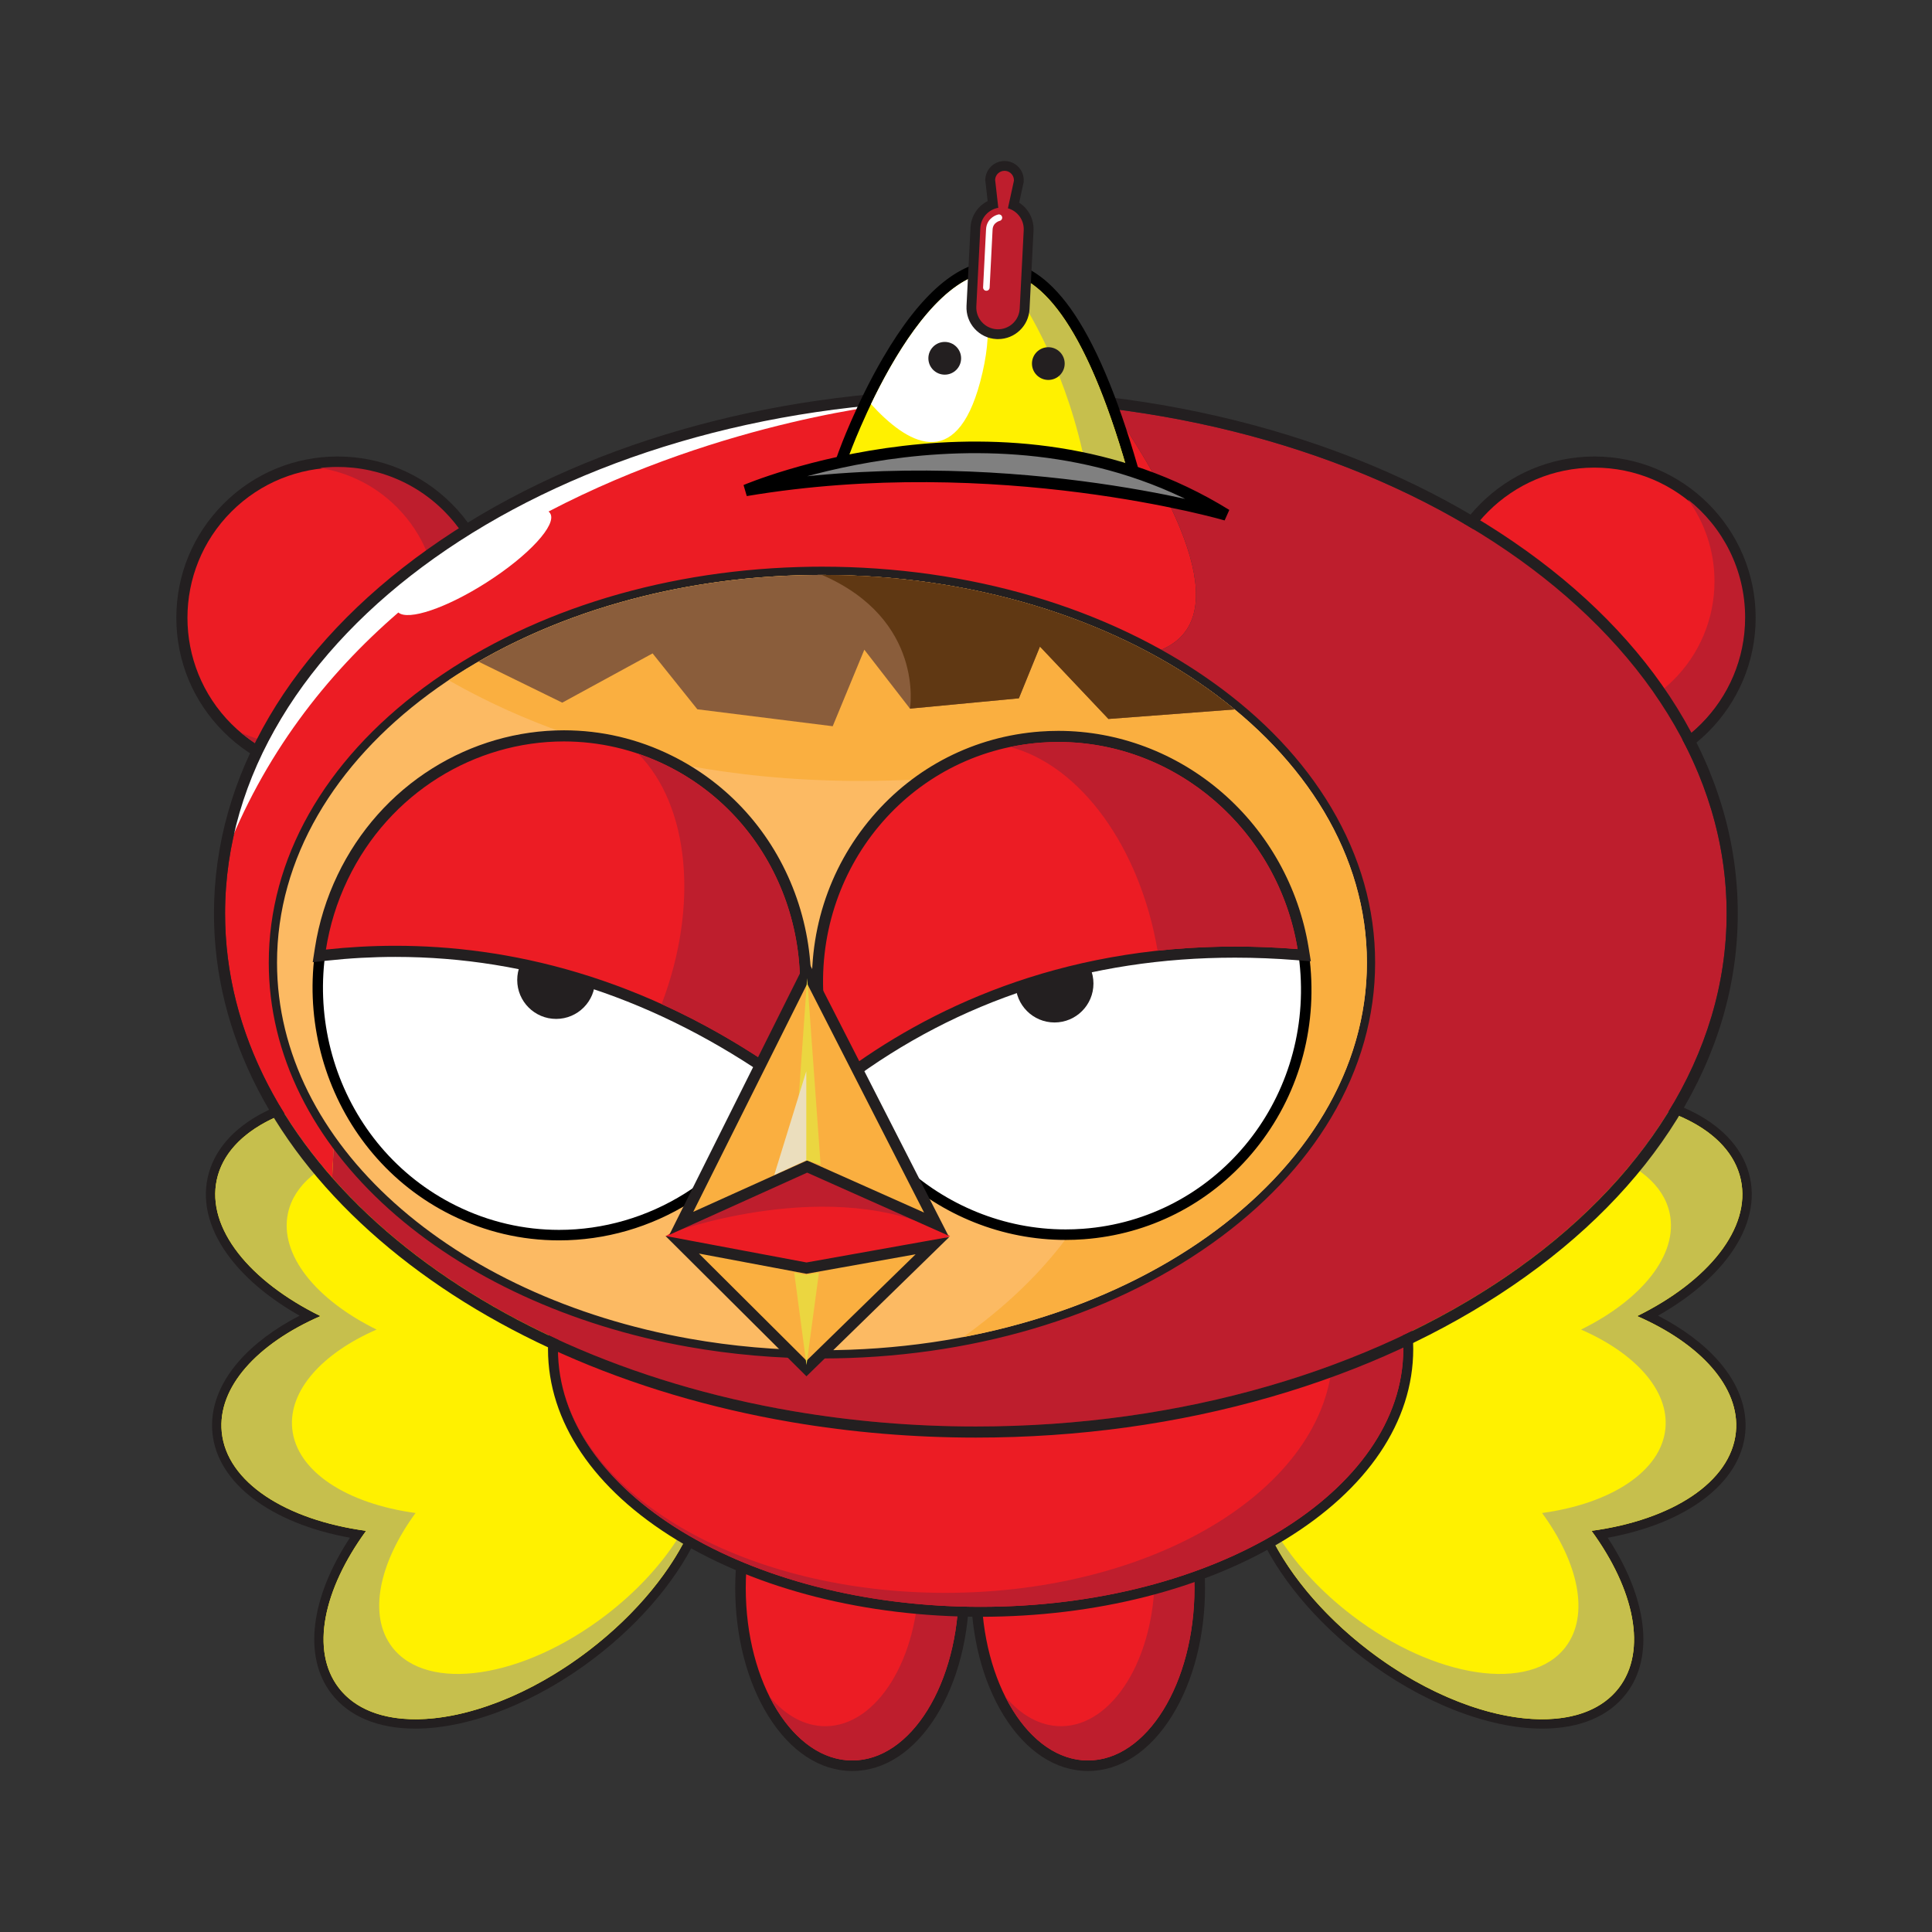 <svg:svg xmlns:dc="http://purl.org/dc/elements/1.1/" xmlns:ns2="http://web.resource.org/cc/" xmlns:rdf="http://www.w3.org/1999/02/22-rdf-syntax-ns#" xmlns:svg="http://www.w3.org/2000/svg" height="694.8" id="Layer_1" version="1.0" viewBox="-63.415 -57.9 694.8 694.8" width="694.8" xml:space="preserve">
<svg:rect x="-63.415" y="-57.9" width="694.8" height="694.8" fill="#333333" stroke="none"/>
<svg:g id="g236">
	<svg:g id="g238">
		<svg:g id="g240">
			<svg:g id="g242">
				<svg:path d="m491.2 562.07c-19.16 0-42.84-9.36-63.34-25.03-35.58-27.21-52.07-65.63-36.76-85.64 2.48-3.25 5.72-5.9 9.64-7.88 0.01-0.75 0.05-1.49 0.12-2.22 0.9-9.09 6.41-17.32 15.98-23.9-6.07-4.83-9.99-10.76-11.39-17.27-2.6-12.12 3.36-25.24 16.79-36.94 13.16-11.46 31.99-20.26 53.04-24.78 9.82-2.1 19.6-3.17 29.1-3.17 32.38 0 55.89 12.09 59.91 30.8 3.63 16.94-10.06 36.03-35.08 49.28 22.16 10.56 34.85 26.44 33.32 41.95-1.75 17.78-21.51 31.99-50.63 36.62 15.06 21.74 18.26 43.1 8.24 56.2-5.99 7.84-16 11.98-28.94 11.98z" id="path244" style="fill:#fff100" />
				<svg:path d="m504.38 336.92c30.39 0 54.34 11.2 58.26 29.48 3.74 17.44-11.79 36.46-37.3 49.01 22.73 9.91 37.11 25.56 35.52 41.7-1.78 18.05-23.06 31.6-51.92 35.52 15.41 21.11 20.08 43.08 9.86 56.44-5.84 7.64-15.68 11.32-27.6 11.32-18.2 0-41.23-8.57-62.31-24.69-34.9-26.68-51.22-63.97-36.46-83.27 2.6-3.4 6-5.99 10-7.85-0.02-1.03 0.01-2.07 0.11-3.11 0.94-9.48 7.26-17.73 17.23-23.98-6.67-4.7-11.16-10.68-12.67-17.71-5.1-23.76 25.58-50.5 68.54-59.72 9.91-2.13 19.61-3.14 28.74-3.14m0-3.36c-9.61 0-19.52 1.08-29.45 3.21-21.32 4.57-40.43 13.51-53.79 25.16-13.92 12.12-20.07 25.81-17.34 38.56 1.35 6.26 4.88 12 10.3 16.8-8.89 6.66-14.02 14.83-14.91 23.85-0.04 0.45-0.08 0.9-0.1 1.35-3.75 2.04-6.88 4.69-9.33 7.89-7.92 10.36-8.21 25.37-0.81 42.27 7.11 16.24 20.57 32.48 37.89 45.73 20.78 15.89 44.84 25.38 64.36 25.38 13.48 0 23.95-4.38 30.28-12.65 10.14-13.25 7.49-34.38-6.72-56 28.47-5.18 47.67-19.64 49.45-37.67 0.86-8.73-2.41-17.63-9.45-25.72-5.38-6.19-12.87-11.81-21.91-16.47 10.41-5.89 18.89-12.88 24.77-20.45 7.46-9.61 10.34-19.68 8.32-29.11-4.19-19.52-28.36-32.13-61.56-32.13z" id="path246" style="fill:#231f20" />
			</svg:g>
			<svg:path d="m525.34 415.4c25.5-12.54 41.04-31.57 37.3-49-5.1-23.77-44.05-35.56-87-26.34-37.36 8.02-65.43 29.28-68.76 50.31 7.75-14.93 28.97-28.72 55.83-34.48 36.7-7.87 69.97 2.2 74.33 22.5 3.19 14.89-10.08 31.15-31.86 41.86 19.41 8.47 31.69 21.84 30.33 35.62-1.52 15.43-19.7 27-44.35 30.35 13.17 18.03 17.16 36.8 8.43 48.21-12.61 16.49-47 11.38-76.81-11.42-21.68-16.57-34.95-37.93-35.74-54.69-0.83 20.06 15 46.85 41.85 67.38 34.89 26.69 75.15 32.67 89.91 13.36 10.22-13.35 5.55-35.33-9.86-56.43 28.85-3.92 50.14-17.47 51.92-35.53 1.59-16.13-12.79-31.78-35.52-41.7z" id="path248" style="fill:#c6bf4d" />
		</svg:g>
		<svg:g id="g250">
			<svg:g id="g252">
				<svg:path d="m85.995 562.07c-12.942 0-22.952-4.14-28.946-11.98-10.016-13.1-6.827-34.46 8.238-56.2-29.114-4.63-48.876-18.84-50.63-36.62-1.53-15.51 11.161-31.38 33.319-41.95-25.013-13.24-38.711-32.34-35.077-49.27 4.017-18.72 27.535-30.81 59.915-30.81 9.492 0 19.279 1.07 29.096 3.18 43.79 9.39 75.11 37.08 69.83 61.71-1.4 6.51-5.32 12.44-11.39 17.27 9.57 6.58 15.08 14.81 15.97 23.91 0.08 0.72 0.12 1.46 0.13 2.22 3.91 1.97 7.15 4.62 9.64 7.87 7.53 9.85 7.75 24.26 0.61 40.57-7 15.99-20.27 31.99-37.37 45.07-20.51 15.68-44.18 25.03-63.335 25.03z" id="path254" style="fill:#fff100" />
				<svg:path d="m72.814 336.92c9.122 0 18.824 1.01 28.736 3.14 42.96 9.22 73.64 35.96 68.54 59.72-1.51 7.03-6 13.01-12.67 17.71 9.97 6.25 16.29 14.49 17.23 23.98 0.1 1.04 0.13 2.07 0.11 3.11 4 1.85 7.4 4.45 10 7.85 14.76 19.3-1.56 56.58-36.46 83.27-21.08 16.12-44.11 24.69-62.307 24.69-11.92 0-21.765-3.68-27.609-11.33-10.218-13.35-5.545-35.32 9.867-56.43-28.857-3.92-50.138-17.47-51.92-35.52-1.593-16.14 12.787-31.79 35.514-41.71-25.502-12.54-41.041-31.57-37.301-49 3.924-18.28 27.875-29.48 58.27-29.48m0-3.36c-33.207 0-57.371 12.61-61.562 32.13-2.023 9.43 0.853 19.5 8.317 29.11 5.875 7.57 14.36 14.56 24.765 20.45-9.035 4.66-16.529 10.28-21.906 16.46-7.043 8.1-10.31 16.99-9.447 25.73 1.779 18.03 20.974 32.49 49.449 37.67-14.215 21.62-16.856 42.75-6.721 56 6.326 8.27 16.799 12.65 30.284 12.65 19.517 0 43.567-9.49 64.357-25.38 17.32-13.25 30.77-29.49 37.89-45.73 7.39-16.9 7.11-31.91-0.81-42.27-2.45-3.2-5.59-5.85-9.33-7.89-0.02-0.45-0.06-0.9-0.1-1.35-0.89-9.02-6.02-17.19-14.91-23.85 5.42-4.8 8.95-10.54 10.29-16.81 2.74-12.74-3.42-26.43-17.33-38.56-13.36-11.64-32.47-20.58-53.79-25.15-9.929-2.13-19.837-3.21-29.446-3.21z" id="path256" style="fill:#231f20" />
			</svg:g>
			<svg:path d="m16.332 457.11c1.782 18.05 23.063 31.6 51.92 35.52-15.412 21.1-20.085 43.08-9.867 56.43 14.765 19.31 55.025 13.33 89.915-13.36 26.85-20.53 42.68-47.32 41.85-67.38-0.79 16.77-14.07 38.12-35.74 54.69-29.81 22.8-64.198 27.91-76.811 11.42-8.728-11.41-4.736-30.18 8.429-48.21-24.651-3.35-42.829-14.92-44.351-30.35-1.361-13.78 10.923-27.15 30.336-35.62-21.784-10.71-35.059-26.97-31.862-41.86 4.356-20.3 37.632-30.37 74.329-22.5 26.86 5.76 48.08 19.55 55.83 34.49-3.33-21.04-31.4-42.3-68.76-50.32-42.95-9.22-81.903 2.57-87.005 26.34-3.74 17.44 11.799 36.46 37.301 49.01-22.727 9.91-37.107 25.56-35.514 41.7z" id="path258" style="fill:#c6bf4d" />
		</svg:g>
	</svg:g>
	<svg:g id="g260">
		<svg:g id="g262">
			<svg:g id="g264">
				<svg:g id="g266">
					<svg:path d="m243.08 577.1c-22.16 0-40.19-28.66-40.19-63.89 0-35.24 18.03-63.9 40.19-63.9s40.2 28.66 40.2 63.9c0 35.23-18.04 63.89-40.2 63.89z" id="path268" style="fill:#ec1c24" />
					<svg:path d="m243.08 451.21c21.15 0 38.3 27.75 38.3 62 0 34.24-17.15 62-38.3 62s-38.3-27.76-38.3-62c0-34.25 17.15-62 38.3-62m0-3.79c-11.59 0-22.35 7.08-30.3 19.95-7.6 12.3-11.79 28.58-11.79 45.84 0 17.25 4.19 33.53 11.79 45.83 7.95 12.87 18.71 19.96 30.3 19.96 11.6 0 22.36-7.09 30.31-19.96 7.6-12.3 11.78-28.58 11.78-45.83 0-17.26-4.18-33.54-11.78-45.84-7.95-12.87-18.71-19.95-30.31-19.95z" id="path270" style="fill:#231f20" />
				</svg:g>
				<svg:path d="m243.08 451.21c-3.83 0-7.53 0.92-11.03 2.62 0.44-0.03 0.89-0.06 1.33-0.06 18.61 0 33.7 24.43 33.7 54.56 0 30.14-15.09 54.56-33.7 54.56-7.53 0-14.49-4-20.1-10.76 7.02 14.07 17.76 23.08 29.8 23.08 21.15 0 38.3-27.76 38.3-62 0-34.25-17.15-62-38.3-62z" id="path272" style="fill:#be1e2d" />
			</svg:g>
			<svg:g id="g274">
				<svg:g id="g276">
					<svg:path d="m327.85 577.1c-22.16 0-40.19-28.66-40.19-63.89 0-35.24 18.03-63.9 40.19-63.9s40.19 28.66 40.19 63.9c0 35.23-18.03 63.89-40.19 63.89z" id="path278" style="fill:#ec1c24" />
					<svg:path d="m327.85 451.21c21.15 0 38.3 27.75 38.3 62 0 34.24-17.15 62-38.3 62s-38.3-27.76-38.3-62c0-34.25 17.15-62 38.3-62m0-3.79c-11.59 0-22.36 7.08-30.31 19.95-7.6 12.3-11.78 28.58-11.78 45.84 0 17.25 4.18 33.53 11.78 45.83 7.95 12.87 18.72 19.96 30.31 19.96s22.35-7.09 30.3-19.96c7.6-12.3 11.79-28.58 11.79-45.83 0-17.26-4.19-33.54-11.79-45.84-7.95-12.87-18.71-19.95-30.3-19.95z" id="path280" style="fill:#231f20" />
				</svg:g>
				<svg:path d="m327.85 451.21c-3.84 0-7.54 0.92-11.03 2.62 0.44-0.03 0.88-0.06 1.33-0.06 18.61 0 33.7 24.43 33.7 54.56 0 30.14-15.09 54.56-33.7 54.56-7.54 0-14.49-4-20.11-10.76 7.02 14.07 17.76 23.08 29.81 23.08 21.15 0 38.3-27.76 38.3-62 0-34.25-17.15-62-38.3-62z" id="path282" style="fill:#be1e2d" />
			</svg:g>
		</svg:g>
		<svg:g id="g284">
			<svg:g id="g286">
				<svg:path d="m289.24 521.75c-40.93 0-79.43-9.73-108.42-27.41-29.26-17.84-45.38-41.66-45.38-67.06s16.12-49.22 45.38-67.06c28.99-17.67 67.49-27.4 108.42-27.4 40.92 0 79.42 9.73 108.41 27.4 29.26 17.84 45.37 41.66 45.37 67.06s-16.11 49.22-45.37 67.06c-28.99 17.68-67.49 27.41-108.41 27.41z" id="path288" style="fill:#ec1c24" />
				<svg:path d="m289.24 334.6c83.94 0 152 41.5 152 92.68 0 51.19-68.06 92.68-152 92.68-83.95 0-152-41.49-152-92.68 0-51.18 68.05-92.68 152-92.68m0-3.58c-41.25 0-80.09 9.83-109.35 27.67-29.81 18.18-46.23 42.54-46.23 68.59s16.42 50.41 46.23 68.59c29.26 17.84 68.1 27.67 109.35 27.67 41.24 0 80.08-9.83 109.34-27.67 29.81-18.18 46.24-42.54 46.24-68.59s-16.43-50.41-46.24-68.59c-29.26-17.84-68.1-27.67-109.34-27.67z" id="path290" style="fill:#231f20" />
			</svg:g>
			<svg:g id="g292">
				<svg:path d="m289.24 334.6c-83.95 0-152 41.5-152 92.68v0.08c0.06-48.3 62.42-87.43 139.33-87.43 76.95 0 139.33 39.18 139.33 87.5 0 48.33-62.38 87.5-139.33 87.5-70.84 0-129.33-33.2-138.17-76.17 9.26 45.76 73.26 81.2 150.84 81.2 83.94 0 152-41.5 152-92.68s-68.06-92.68-152-92.68z" id="path294" style="fill:#be1e2d" />
			</svg:g>
		</svg:g>
	</svg:g>
	<svg:g id="g296">
		<svg:g id="g298">
			<svg:g id="g300">
				<svg:g id="g302">
					<svg:path d="m509.97 220.27c-30.88 0-56-25.12-56-56s25.12-56 56-56 56 25.13 56 56c0 30.88-25.12 56-56 56z" id="path304" style="fill:#ec1c24" />
					<svg:path d="m509.97 110.27c29.82 0 54 24.18 54 54 0 29.83-24.18 54-54 54s-54-24.17-54-54c0-29.82 24.18-54 54-54m0-4c-31.98 0-58 26.02-58 58 0 31.99 26.02 58 58 58s58-26.01 58-58c0-31.98-26.02-58-58-58z" id="path306" style="fill:#231f20" />
				</svg:g>
				<svg:path d="m543.59 121.71c6.01 8.27 9.57 18.43 9.57 29.43 0 27.67-22.43 50.1-50.1 50.1-21.44 0-39.73-13.48-46.88-32.42 2.36 27.7 25.58 49.45 53.89 49.45 29.89 0 54.11-24.22 54.11-54.1 0-17.22-8.05-32.55-20.59-42.46z" id="path308" style="fill:#be1e2d" />
			</svg:g>
			<svg:g id="g310">
				<svg:g id="g312">
					<svg:path d="m58 220.27c-14.958 0-29.021-5.82-39.598-16.4-21.833-21.83-21.833-57.36 0-79.19 10.577-10.58 24.64-16.41 39.598-16.41s29.021 5.83 39.598 16.41c21.832 21.83 21.832 57.36 0 79.19-10.577 10.58-24.64 16.4-39.598 16.4z" id="path314" style="fill:#ec1c24" />
					<svg:path d="m58 110.27c13.82 0 27.64 5.28 38.184 15.82 21.086 21.09 21.086 55.28 0 76.37-10.544 10.54-24.364 15.81-38.184 15.81s-27.64-5.27-38.184-15.81c-21.088-21.09-21.088-55.28 0-76.37 10.544-10.54 24.364-15.82 38.184-15.82m0-4c-15.493 0-30.058 6.04-41.013 16.99-10.954 10.96-16.987 25.52-16.987 41.01 0 15.5 6.033 30.06 16.988 41.02 10.955 10.95 25.52 16.98 41.013 16.98 15.492 0 30.057-6.03 41.012-16.98 22.617-22.62 22.617-59.41 0-82.03-10.955-10.95-25.52-16.99-41.013-16.99z" id="path316" style="fill:#231f20" />
				</svg:g>
				<svg:path d="m51.679 110.4c10.094 1.6 19.796 6.27 27.575 14.05 19.565 19.56 19.564 51.28 0 70.85-15.162 15.16-37.624 18.56-56.073 10.22 21.259 17.92 53.057 16.88 73.078-3.14 21.131-21.13 21.131-55.38 0-76.52-12.176-12.17-28.709-17.32-44.58-15.46z" id="path318" style="fill:#be1e2d" />
			</svg:g>
		</svg:g>
		<svg:g id="g320">
			<svg:g id="g322">
				<svg:path d="m347.9 177.71c31.82-6.65 19.94-42.6-11.03-88.527-16-2.019-32.48-3.084-49.34-3.084-3.82 0-7.62 0.068-11.41 0.177-143.82 4.086-258.59 85.034-258.59 184.32 0.002 34.75 14.074 67.26 38.524 95.01 7.348-202.69 206.49-170.07 291.85-187.9z" id="path324" style="fill:#ec1c24" />
			</svg:g>
			<svg:g id="g326">
				<svg:path d="m336.87 89.183c30.97 45.937 42.85 81.877 11.03 88.527-85.36 17.83-284.5-14.79-291.85 187.9 36.362 41.27 95.68 72.02 165.89 83.99 21 3.59 42.97 5.5 65.59 5.5 149.12 0 270-82.6 270-184.5 0-90.38-95.11-165.57-220.66-181.42z" id="path328" style="fill:#be1e2d" />
			</svg:g>
		</svg:g>
		<svg:path d="m133.85 126.06c63.65-33.24 126.32-38.998 126.32-38.998-216.27 9.538-243.11 163.84-243.11 163.84 14.184-37.25 36.855-66.14 62.782-88.53 3.537 3.03 17.268-1.57 31.718-10.8 15.21-9.7 25.46-20.84 22.88-24.88-0.15-0.24-0.35-0.45-0.59-0.63z" id="path330" style="fill:#ffffff" />
		<svg:g id="g332">
			<svg:path d="m287.53 86.1c149.12 0 270 82.6 270 184.5s-120.88 184.5-270 184.5c-22.62 0-44.59-1.91-65.59-5.49-117.42-20.03-204.41-92.57-204.41-179.01 0.002-99.28 114.77-180.24 258.59-184.32 3.79-0.113 7.59-0.18 11.41-0.18m0-4c-3.58 0-7.35 0.058-11.52 0.177-70.48 2.003-136.34 22.323-185.43 57.203-49.687 35.3-77.048 81.87-77.048 131.12 0 21.79 5.342 43.14 15.876 63.46 10.129 19.54 24.826 37.7 43.684 53.98 18.591 16.04 40.708 29.83 65.748 40.96 25.41 11.29 53.14 19.55 82.43 24.55 21.59 3.68 43.89 5.55 66.26 5.55 36.83 0 72.56-4.93 106.21-14.66 32.56-9.41 61.82-22.89 86.97-40.08 25.26-17.26 45.11-37.39 59.01-59.84 14.47-23.39 21.81-48.26 21.81-73.92s-7.34-50.53-21.81-73.92c-13.9-22.45-33.75-42.58-59.01-59.84-25.15-17.19-54.41-30.67-86.97-40.083-33.65-9.726-69.38-14.657-106.21-14.657z" id="path334" style="fill:#231f20" />
		</svg:g>
		<svg:g id="g336">
			<svg:path d="m232.18 429.16c-16.17 0-32.27-1.4-47.86-4.17-41.92-7.44-79.88-24.91-106.88-49.17-27.946-25.12-42.716-55.39-42.716-87.56 0-36.69 19.637-71.42 55.298-97.8 35.418-26.2 82.938-41.45 133.83-42.96 3.05-0.09 5.78-0.13 8.33-0.13 108.88 0 197.46 63.2 197.46 140.89 0 77.7-88.58 140.9-197.46 140.9z" id="path338" style="fill:#fcba63" />
			<svg:path d="m232.18 148.85c108.24 0 195.98 62.42 195.98 139.42 0 76.99-87.74 139.41-195.98 139.41-16.42 0-32.36-1.44-47.61-4.15-85.223-15.13-148.36-69.95-148.36-135.26-0.005-75.03 83.3-136.2 187.69-139.29 2.74-0.08 5.5-0.13 8.28-0.13m0-2.96c-2.59 0-5.32 0.04-8.37 0.13-51.19 1.52-99.01 16.87-134.67 43.25-36.045 26.66-55.898 61.82-55.898 99 0 16.43 3.872 32.55 11.508 47.88 7.348 14.75 18.013 28.47 31.698 40.77 27.202 24.45 65.422 42.04 107.6 49.53 15.68 2.78 31.87 4.19 48.13 4.19 52.96 0 102.78-14.69 140.29-41.38 18.34-13.04 32.75-28.26 42.83-45.21 10.49-17.65 15.82-36.42 15.82-55.79 0-19.36-5.33-38.12-15.82-55.78-10.08-16.95-24.49-32.17-42.83-45.21-37.51-26.69-87.33-41.38-140.29-41.38z" id="path340" style="fill:#231f20" />
		</svg:g>
		<svg:g id="g342">
			<svg:path d="m428.16 288.27c0-77-87.74-139.42-195.98-139.42-2.78 0-5.54 0.05-8.28 0.13-48.69 1.44-92.78 15.52-125.98 37.74 40.54 23.24 111.74 47.88 218.31 30.21 0 0 83.78 122.61-33.28 206.02 83.62-15.92 145.21-70.18 145.21-134.68z" id="path344" style="fill:#faaf40" />
		</svg:g>
		<svg:g id="g346">
			<svg:path d="m171.27 177.08l16.1 20.1 48.68 6.09 11.37-27.52 16.42 21.19 39.16-3.71 7.58-18.6 24.63 26.03 45.39-3.43c-35.93-29.63-89.1-48.38-148.42-48.38-2.78 0-5.54 0.05-8.28 0.13-43.61 1.29-83.52 12.72-115.23 31.06l30.12 14.75 32.48-17.71z" id="path348" style="fill:#8a5d3b" />
			<svg:path d="m263.84 196.94l39.16-3.71 7.58-18.6 24.63 26.03 45.39-3.43c-35.93-29.63-89.1-48.38-148.42-48.38 37.06 16.08 31.66 48.09 31.66 48.09z" id="path350" style="fill:#603813" />
		</svg:g>
		<svg:g id="g352">
			<svg:g id="g354">
				<svg:g id="g356">
					<svg:g id="g358">
						<svg:path d="m137.64 386.29c-13.23 0-25.99-3.01-37.931-8.93-43.322-21.47-61.175-75.18-39.796-119.72 14.804-30.85 46.007-50.78 79.477-50.78 13.23 0 25.99 3 37.93 8.92 43.32 21.48 61.18 75.19 39.8 119.73-14.81 30.85-46.01 50.78-79.48 50.78z" id="path360" style="fill:#ffffff" />
						<svg:path d="m139.39 208.74c12.49 0 25.14 2.81 37.09 8.73 42.47 21.06 59.9 73.54 38.94 117.23-15.07 31.39-45.88 49.7-77.78 49.7-12.49 0-25.14-2.8-37.09-8.73-42.473-21.05-59.904-73.53-38.936-117.22 15.068-31.39 45.876-49.7 77.776-49.71m0.01-3.77h-0.01c-16.62 0-32.94 4.73-47.203 13.66-14.635 9.17-26.383 22.37-33.976 38.19-21.824 45.47-3.583 100.3 40.661 122.23 12.208 6.05 25.248 9.12 38.768 9.12 16.62 0 32.94-4.72 47.2-13.65 14.64-9.17 26.38-22.38 33.98-38.19 21.82-45.47 3.58-100.31-40.66-122.24-12.21-6.05-25.25-9.12-38.76-9.12z" id="path362" />
					</svg:g>
					<svg:g id="g364">
						<svg:circle cx="136.59" cy="294.53" id="circle366" r="14" style="fill:#231f20" />
						<svg:g id="g368">
							<svg:path d="m219.09 331.42l-2.09-1.48c-43.04-30.33-89.55-45.71-138.22-45.71-8.229 0-16.558 0.45-24.765 1.35l-2.596 0.28 0.401-2.57c1.381-8.89 4.068-17.54 7.989-25.7 14.825-30.89 46.061-50.84 79.581-50.84 13.24 0 26.02 3 37.98 8.93 19.94 9.88 35.26 26.99 43.15 48.17 7.85 21.04 7.67 44.2-0.5 65.19l-0.93 2.38z" id="path370" style="fill:#ec1c24" />
							<svg:path d="m139.39 208.74c12.49 0.01 25.15 2.81 37.09 8.73 40.42 20.04 58.14 68.55 41.68 110.84-50.66-35.7-99.61-46.08-139.39-46.08-8.796 0-17.151 0.51-24.973 1.36 1.324-8.51 3.899-16.98 7.815-25.14 15.072-31.4 45.878-49.71 77.778-49.71m0-4c-16.66 0-33.03 4.74-47.324 13.69-14.67 9.19-26.448 22.43-34.06 38.29-4.003 8.34-6.75 17.18-8.162 26.26l-0.802 5.16 5.189-0.57c8.133-0.89 16.391-1.34 24.542-1.34 48.257 0 94.377 15.26 137.08 45.35l4.18 2.95 1.85-4.77c8.35-21.45 8.53-45.1 0.52-66.61-8.07-21.66-23.75-39.15-44.14-49.26-12.24-6.07-25.32-9.14-38.87-9.15z" id="path372" style="fill:#231f20" />
						</svg:g>
						<svg:g id="g374">
							<svg:path d="m218.16 328.31c16.46-42.29-1.26-90.8-41.68-110.84-3.39-1.68-6.84-3.08-10.33-4.27 18.28 18.56 21.9 54.49 8.37 90.02 14.28 6.46 28.88 14.69 43.64 25.09z" id="path376" style="fill:#be1e2d" />
						</svg:g>
					</svg:g>
				</svg:g>
				<svg:g id="g378">
					<svg:g id="g380">
						<svg:path d="m319.8 386.12c-45.76 0-84.75-36.49-88.77-83.08-2.09-24.22 5.3-47.58 20.8-65.77 15.03-17.64 35.99-28.29 59.01-29.98 2.12-0.15 4.27-0.23 6.39-0.23 45.76 0 84.75 36.49 88.77 83.08 2.08 24.22-5.3 47.58-20.8 65.77-15.04 17.64-35.99 28.29-59.01 29.98-2.12 0.15-4.27 0.23-6.39 0.23z" id="path382" style="fill:#ffffff" />
						<svg:path d="m317.23 208.94c44.64 0 82.91 35.22 86.89 81.36 4.16 48.28-30.79 90.23-78.07 93.7-2.09 0.16-4.18 0.23-6.25 0.23-44.65 0-82.91-35.21-86.89-81.35-4.16-48.28 30.79-90.24 78.07-93.71 2.09-0.15 4.18-0.23 6.25-0.23m0-3.77c-0.01 0 0 0 0 0-2.17 0-4.36 0.08-6.53 0.24-23.52 1.73-44.94 12.61-60.3 30.63-15.83 18.58-23.38 42.43-21.25 67.16 2 23.18 12.44 44.63 29.38 60.42 16.89 15.73 38.65 24.39 61.27 24.39 2.17 0 4.36-0.08 6.53-0.24 23.52-1.73 44.94-12.61 60.3-30.64 15.83-18.57 23.38-42.43 21.24-67.15-1.99-23.18-12.43-44.63-29.38-60.42-16.88-15.73-38.64-24.39-61.26-24.39z" id="path384" />
					</svg:g>
					<svg:g id="g386">
						<svg:circle cx="315.82" cy="295.81" id="circle388" r="14" style="fill:#231f20" />
						<svg:g id="g390">
							<svg:path d="m238.08 331.66l-0.97-2.42c-3.33-8.36-5.41-17.17-6.19-26.19-2.09-24.25 5.3-47.64 20.83-65.86 15.05-17.66 36.03-28.32 59.08-30.01 2.12-0.16 4.27-0.24 6.39-0.24 20.98 0 41.43 7.71 57.59 21.71 16.14 13.99 26.93 33.32 30.39 54.44l0.42 2.52-2.55-0.2c-7.51-0.61-15.03-0.91-22.35-0.91-52.82 0-100.11 15.34-140.55 45.6l-2.09 1.56z" id="path392" style="fill:#ec1c24" />
							<svg:path d="m317.22 208.94c42.4 0 79.01 31.77 86.01 74.48-7.73-0.63-15.24-0.92-22.52-0.92-63.79 0-110.53 22.64-141.74 46-3.19-8-5.28-16.61-6.06-25.62-4.16-48.28 30.79-90.24 78.07-93.71 2.09-0.15 4.17-0.23 6.24-0.23m0-4c-2.16 0-4.36 0.08-6.54 0.24-23.58 1.74-45.05 12.64-60.46 30.72-15.87 18.62-23.43 42.53-21.29 67.32 0.79 9.22 2.92 18.22 6.32 26.76l1.93 4.85 4.18-3.13c40.09-29.99 86.98-45.2 139.35-45.2 7.28 0 14.74 0.3 22.2 0.9l5.09 0.41-0.82-5.04c-3.54-21.59-14.57-41.34-31.06-55.63-16.52-14.31-37.44-22.2-58.9-22.2z" id="path394" style="fill:#231f20" />
						</svg:g>
						<svg:g id="g396">
							<svg:path d="m403.23 283.42c-7.34-44.8-47.26-77.55-92.25-74.25-3.78 0.28-7.47 0.83-11.07 1.58 25.18 6.68 46.57 35.78 52.98 73.25 15.59-1.69 32.35-2.04 50.34-0.58z" id="path398" style="fill:#be1e2d" />
						</svg:g>
					</svg:g>
				</svg:g>
			</svg:g>
			<svg:g id="g400">
				<svg:polygon id="polygon402" points="175.97 386.67 226.17 355.93 278.26 386.67 226.17 405.56" style="fill:#ec1c24" />
				<svg:path d="m178.05 385.4s58.37-21.39 99.03 0.57l-50.54-33.21-48.49 32.64z" id="path404" style="fill:#be1e2d" />
				<svg:g id="g406">
					<svg:polygon id="polygon408" points="226.86 291.45 181.59 382.05 226.86 361.62 273.26 382.3" style="stroke:#231f20;stroke-width:4;fill:#faaf40" />
					<svg:polygon id="polygon410" points="226.86 293.87 222.1 361.02 226.55 359.36 231.7 360.97" style="fill:#ebd640" />
					<svg:polygon id="polygon412" points="215.03 364.65 226.55 359.36 226.55 327.34" style="fill:#ebdebd" />
				</svg:g>
				<svg:g id="g414">
					<svg:polygon id="polygon416" points="226.62 434.25 181.93 389.75 226.62 398.15 271.93 390.06" style="stroke:#231f20;stroke-width:4;fill:#faaf40" />
					<svg:polygon id="polygon418" points="226.62 433 222.2 399.7 226.33 400.56 231.11 399.73" style="fill:#ebd640" />
				</svg:g>
			</svg:g>
		</svg:g>
	</svg:g>
	<svg:g id="g420">
		<svg:g id="g422">
			<svg:path d="m344.56 112.95l-2.77-0.14s-9.4-0.48-99.92-5.1l-2.67-0.14 0.91-2.51c1-2.74 24.68-67.194 54.88-67.194 18.57 0 34.99 24.367 48.8 72.424l0.77 2.66z" id="path424" style="fill:#fff100" />
			<svg:path d="m294.99 39.846c15.07-0.003 31.55 17.594 46.9 70.984 0 0-9.4-0.48-99.91-5.1 0 0 23.85-65.877 53.01-65.884m0-3.958c-13.6 0.003-27.35 11.749-40.86 34.91-9.68 16.59-15.63 32.902-15.88 33.592l-1.82 5.02 5.34 0.28 99.92 5.09 5.54 0.29-1.53-5.33c-7.33-25.5-15.46-44.585-24.14-56.729-8.14-11.361-17.07-17.123-26.57-17.123z" id="path426" />
		</svg:g>
		<svg:path d="m289.08 79.442c4.99-18.653 2.66-30.401-2.57-37.792-15.47 6.502-28.75 29.23-36.69 45.776 12.63 13.904 30.42 25.094 39.26-7.984z" id="path428" style="fill:#ffffff" />
		<svg:path d="m297.3 39.991c10.42 14.55 23.44 37.884 29.78 70.089 12.6 0.64 14.81 0.75 14.81 0.75-14.56-50.669-30.16-69.094-44.59-70.839z" id="path430" style="fill:#c6bf4d" />
		<svg:path d="m204.8 118.45s93.88-40.085 172.78 8.81c0 0-82.26-24.02-172.78-8.81z" id="path432" style="stroke:#000000;stroke-width:4.169;fill:#808080" />
		<svg:g id="g434">
			<svg:circle cx="276.34" cy="70.952" id="circle436" r="5.885" style="fill:#231f20" />
			<svg:circle cx="313.59" cy="72.853" id="circle438" r="5.885" style="fill:#231f20" />
		</svg:g>
		<svg:g id="g440">
			<svg:g id="g442">
				<svg:path d="m295.51 62.283c-0.17 0-0.33-0.004-0.5-0.013-2.55-0.13-4.91-1.247-6.62-3.146s-2.59-4.352-2.46-6.907l1.44-28.183c0.2-3.928 2.71-7.23 6.3-8.517l-0.97-8.577-0.02-0.145 0.01-0.144c0.15-2.74 2.4-4.888 5.14-4.888 0.09 0 0.18 0.004 0.27 0.008 1.37 0.07 2.64 0.67 3.56 1.692 0.92 1.021 1.39 2.338 1.32 3.711l-0.01 0.146-0.03 0.14-1.83 8.437c3.43 1.645 5.6 5.187 5.39 9.114l-1.43 28.179c-0.26 5.099-4.46 9.093-9.56 9.093z" id="path444" style="fill:#be1e2d" />
				<svg:path d="m297.83 3.531c0.06 0 0.12 0.001 0.18 0.004 1.87 0.095 3.3 1.686 3.21 3.552l-2.16 9.919c3.43 0.965 5.87 4.2 5.68 7.915l-1.44 28.18c-0.21 4.174-3.66 7.416-7.79 7.416-0.14 0-0.27-0.003-0.41-0.01-4.31-0.22-7.62-3.892-7.4-8.202l1.44-28.18c0.18-3.715 2.94-6.685 6.46-7.295l-1.14-10.087c0.09-1.808 1.58-3.212 3.37-3.212m0-3.531c-3.68 0-6.71 2.883-6.9 6.563l-0.01 0.289 0.03 0.288 0.82 7.278c-3.55 1.797-5.95 5.368-6.16 9.529l-1.44 28.18c-0.15 3.026 0.88 5.932 2.91 8.181 2.03 2.25 4.81 3.573 7.84 3.728 0.2 0.01 0.39 0.015 0.59 0.015 6.04 0 11.01-4.729 11.32-10.767l1.44-28.18c0.21-4.162-1.81-7.958-5.16-10.106l1.56-7.157 0.06-0.282 0.01-0.289c0.1-1.845-0.53-3.616-1.77-4.987-1.23-1.372-2.93-2.179-4.78-2.272-0.12-0.008-0.24-0.011-0.36-0.011z" id="path446" style="fill:#231f20" />
			</svg:g>
			<svg:path d="m295.83 20.385s-3.28 0.716-3.46 4.243l-1.06 20.865" id="path448" style="stroke-linejoin:round;stroke:#ffffff;stroke-width:2.354;stroke-linecap:round;fill:none" />
		</svg:g>
	</svg:g>
</svg:g>
</svg:svg>